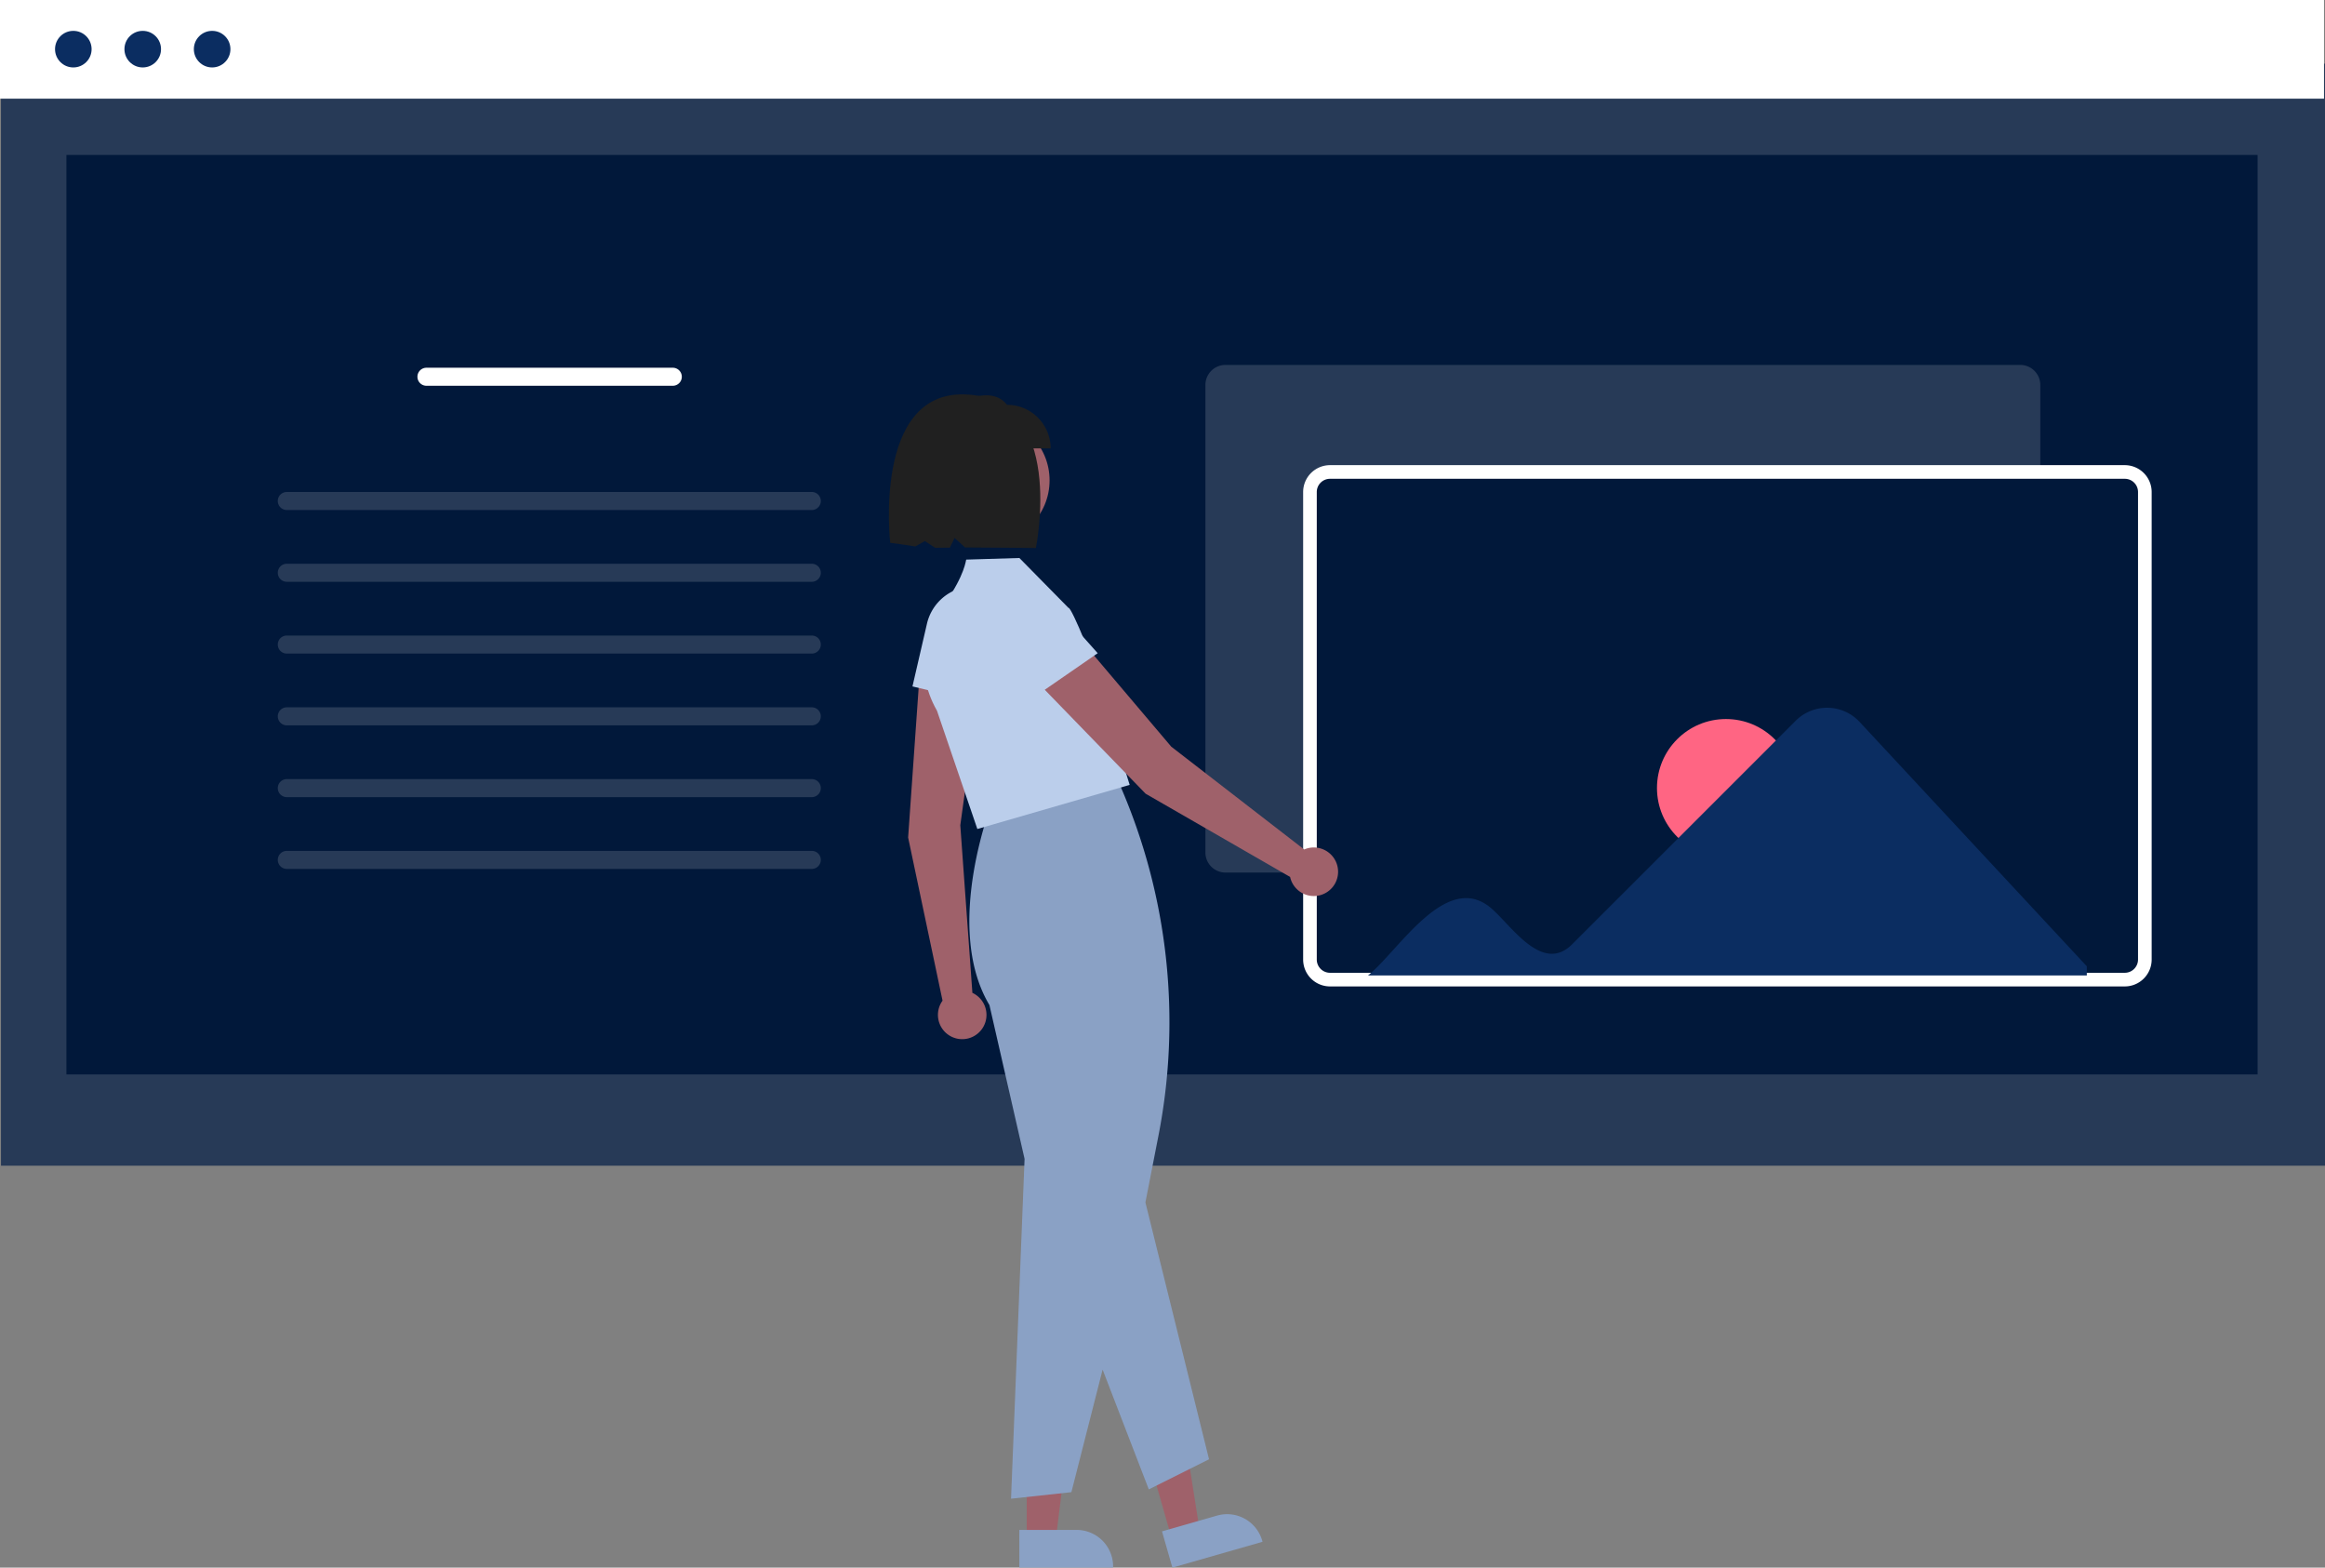 <svg id="web-development" xmlns="http://www.w3.org/2000/svg" width="610" height="411.281" viewBox="0 0 610 411.281">
  <rect x="0" y="0" width="610" height="411.281" fill="#808080" stroke="none"/>
  <rect id="Rectangle_62" data-name="Rectangle 62" width="609.74" height="289.132" transform="translate(0.26 16.705)" fill="#273a57"/>
  <rect id="Rectangle_75" data-name="Rectangle 75" width="574.893" height="241.232" transform="translate(17.424 40.655)" fill="#01183a"/>
  <rect id="Rectangle_80" data-name="Rectangle 80" width="609.74" height="25.886" fill="#fff"/>
  <circle id="Ellipse_90" data-name="Ellipse 90" cx="4.798" cy="4.798" r="4.798" transform="translate(14.438 8.097)" fill="#0b2d61"/>
  <circle id="Ellipse_91" data-name="Ellipse 91" cx="4.798" cy="4.798" r="4.798" transform="translate(32.649 8.097)" fill="#0b2d61"/>
  <circle id="Ellipse_92" data-name="Ellipse 92" cx="4.798" cy="4.798" r="4.798" transform="translate(50.861 8.097)" fill="#0b2d61"/>
  <path id="Path_680" data-name="Path 680" d="M332.008,298.519a2.365,2.365,0,1,0,0,4.731H396.64a2.365,2.365,0,0,0,0-4.731Z" transform="translate(-220.122 -202.037)" fill="#fff"/>
  <path id="Path_680-2" data-name="Path 680" d="M281.508,343.519a2.365,2.365,0,1,0,0,4.731H419.246a2.365,2.365,0,0,0,0-4.731Z" transform="translate(-206.26 -214.442)" fill="#273a57"/>
  <path id="Path_680-3" data-name="Path 680" d="M281.508,369.519a2.365,2.365,0,1,0,0,4.731H419.246a2.365,2.365,0,0,0,0-4.731Z" transform="translate(-206.26 -221.61)" fill="#273a57"/>
  <path id="Path_680-4" data-name="Path 680" d="M281.508,395.519a2.365,2.365,0,1,0,0,4.731H419.246a2.365,2.365,0,0,0,0-4.731Z" transform="translate(-206.26 -228.777)" fill="#273a57"/>
  <path id="Path_680-5" data-name="Path 680" d="M281.508,421.519a2.365,2.365,0,1,0,0,4.731H419.246a2.365,2.365,0,0,0,0-4.731Z" transform="translate(-206.26 -235.945)" fill="#273a57"/>
  <path id="Path_680-6" data-name="Path 680" d="M281.508,447.519a2.365,2.365,0,0,0,0,4.731H419.246a2.365,2.365,0,0,0,0-4.731Z" transform="translate(-206.26 -243.112)" fill="#273a57"/>
  <path id="Path_680-7" data-name="Path 680" d="M281.508,473.519a2.365,2.365,0,1,0,0,4.731H419.246a2.365,2.365,0,0,0,0-4.731Z" transform="translate(-206.26 -250.28)" fill="#273a57"/>
  <path id="Path_3241" data-name="Path 3241" d="M828.586,430.637H620.052a5.263,5.263,0,0,1-5.257-5.257V302.713a5.263,5.263,0,0,1,5.257-5.257H828.586a5.263,5.263,0,0,1,5.257,5.257V425.38A5.263,5.263,0,0,1,828.586,430.637Z" transform="translate(-298.539 -201.713)" fill="#273a57"/>
  <path id="Path_3242" data-name="Path 3242" d="M866.486,469.4H657.952a5.263,5.263,0,0,1-5.257-5.257V341.475a5.263,5.263,0,0,1,5.257-5.257H866.486a5.263,5.263,0,0,1,5.257,5.257V464.142A5.263,5.263,0,0,1,866.486,469.4Z" transform="translate(-309.007 -212.389)" fill="#01183a"/>
  <path id="Path_3243" data-name="Path 3243" d="M865.8,470.506H657.269a7.054,7.054,0,0,1-7.046-7.046V340.792a7.054,7.054,0,0,1,7.046-7.046H865.8a7.054,7.054,0,0,1,7.046,7.046V463.459A7.054,7.054,0,0,1,865.8,470.506ZM657.269,337.325a3.472,3.472,0,0,0-3.468,3.468V463.459a3.472,3.472,0,0,0,3.468,3.468H865.8a3.472,3.472,0,0,0,3.468-3.468V340.792a3.472,3.472,0,0,0-3.468-3.468Z" transform="translate(-308.324 -211.707)" fill="#fff"/>
  <circle id="Ellipse_208" data-name="Ellipse 208" cx="18.095" cy="18.095" r="18.095" transform="translate(434.734 188.647)" fill="#ff6583"/>
  <path id="Path_3244" data-name="Path 3244" d="M802.657,425.3a11.653,11.653,0,0,0-16.666-.3L727.3,483.689c-7.518,7.553-15.365-4-20.38-8.657-12.059-11.927-25.084,10.437-33.19,16.841H862.326v-2.4Z" transform="translate(-314.817 -235.953)" fill="#0b2d61"/>
  <path id="Path_3245" data-name="Path 3245" d="M524.25,492.057l-3.173-43.975,5.7-41.208-16.186-1.093-3.2,45.52,9.03,42.806a6.368,6.368,0,1,0,7.826-2.051Z" transform="translate(-269.129 -231.57)" fill="#9f616a"/>
  <path id="Path_3246" data-name="Path 3246" d="M508.955,403.942l3.8-16.449a12.665,12.665,0,0,1,24.925,4.268l-2.093,18.587Z" transform="translate(-269.556 -223.851)" fill="#bbceeb"/>
  <path id="Path_3247" data-name="Path 3247" d="M371.9,546.366h7.63l3.63-29.433H371.9Z" transform="translate(-102.522 -142.483)" fill="#9f616a"/>
  <path id="Path_3248" data-name="Path 3248" d="M547.665,719.471h15.028a9.577,9.577,0,0,1,9.577,9.576v.312h-24.6Z" transform="translate(-280.228 -318.079)" fill="#8aa1c5"/>
  <path id="Path_3249" data-name="Path 3249" d="M421.331,545.272l7.336-2.1-4.614-29.3-10.827,3.1Z" transform="translate(-113.913 -141.639)" fill="#9f616a"/>
  <path id="Path_3250" data-name="Path 3250" d="M599.342,718.279l14.447-4.138h0a9.577,9.577,0,0,1,11.844,6.57l.086.3-23.653,6.776Z" transform="translate(-294.473 -316.504)" fill="#8aa1c5"/>
  <path id="Path_3251" data-name="Path 3251" d="M540.484,636.286l3.55-89.159-9.219-40.349c-12.405-20.8.978-53.975,1.115-54.308l.05-.121.13-.018,32.45-4.4.456,1.046a155.4,155.4,0,0,1,10.1,92.3l-3.377,17.275,16.692,67.395-15.8,7.9-12.121-31.431-8.193,32.158Z" transform="translate(-275.222 -243.086)" fill="#8aa1c5"/>
  <path id="Path_3252" data-name="Path 3252" d="M527.119,438.5l-10.587-31.019c-6.581-11.59-2.407-21.879,2.254-28.47,5.033-7.117,5.336-11.108,5.4-11.152l.054-.036,13.909-.422,12.873,13.08c.81-.316,7.649,16.539,7.07,17.386l8.991,29.063Z" transform="translate(-270.698 -221.005)" fill="#bbceeb"/>
  <path id="Path_3253" data-name="Path 3253" d="M622.887,450.635l-34.874-26.975L561.12,391.92l-11.614,11.328L581.282,436l37.911,21.834a6.368,6.368,0,1,0,3.694-7.2Z" transform="translate(-280.715 -227.763)" fill="#9f616a"/>
  <path id="Path_3254" data-name="Path 3254" d="M540.358,410.544l-9.717-13.806A12.665,12.665,0,0,1,550.45,381.02L562.9,394.98Z" transform="translate(-274.896 -223.604)" fill="#bbceeb"/>
  <circle id="Ellipse_209" data-name="Ellipse 209" cx="16.517" cy="16.517" r="16.517" transform="translate(242.34 109.516)" fill="#9f616a"/>
  <path id="Path_3255" data-name="Path 3255" d="M549.029,322.434H522.8V311c5.756-2.287,11.39-4.232,14.794,0a11.432,11.432,0,0,1,11.432,11.432Z" transform="translate(-273.374 -204.788)" fill="#202020"/>
  <path id="Path_3256" data-name="Path 3256" d="M520.233,308.165c-24.03-.656-19.479,38.931-19.479,38.931s4.534.6,6.6.952l2.5-1.407,2.688,1.763c1.234.006,2.531-.018,3.875-.043l1.232-2.537,2.748,2.492c5,.007,18.578.145,18.578.145S547.156,308.9,520.233,308.165Z" transform="translate(-267.198 -204.687)" fill="#202020"/>
</svg>
